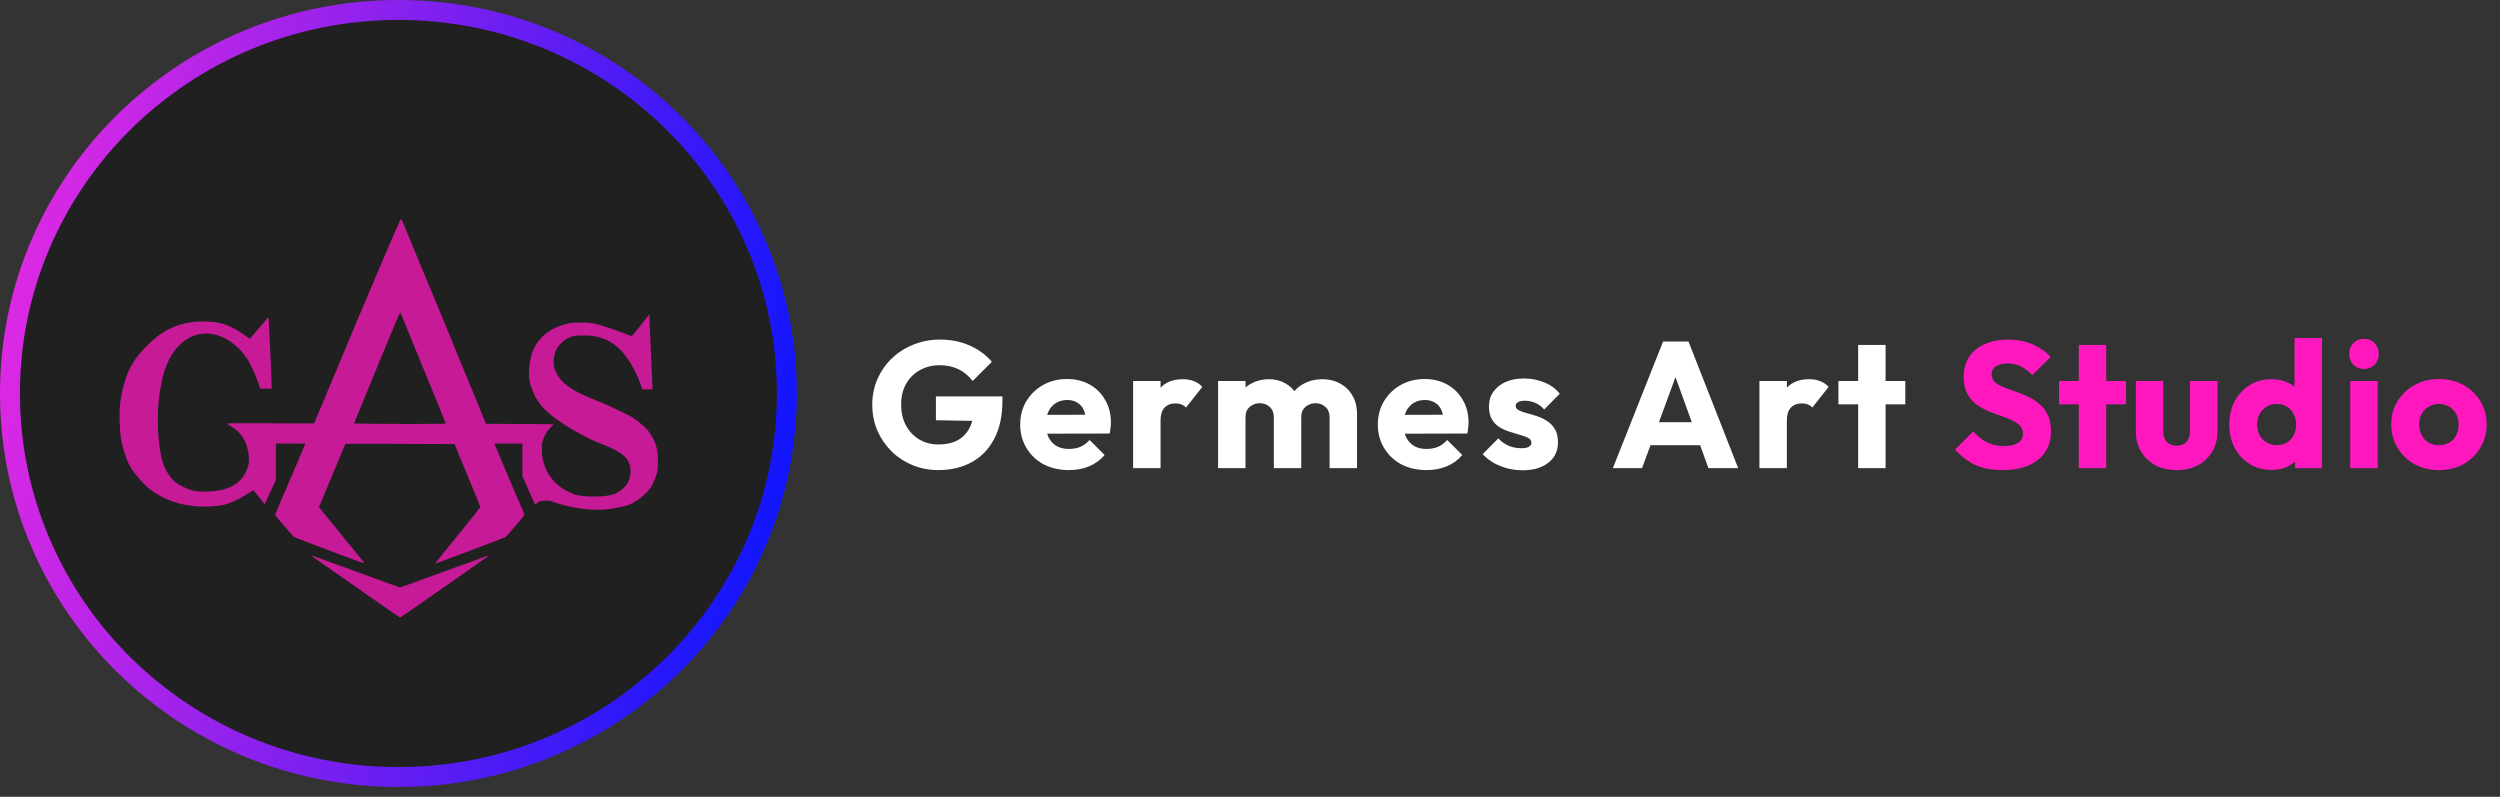 <svg width="251" height="80" viewBox="0 0 251 80" fill="none" xmlns="http://www.w3.org/2000/svg">
<rect x="0" y="0" width="251" height="80" fill="#333333" stroke="none"/>
<path d="M201.04 47.198C199.996 47.198 199.096 47.03 198.34 46.694C197.596 46.346 196.912 45.824 196.288 45.128L198.124 43.31C198.532 43.778 198.982 44.144 199.474 44.408C199.978 44.66 200.56 44.786 201.22 44.786C201.82 44.786 202.282 44.678 202.606 44.462C202.942 44.246 203.11 43.946 203.11 43.562C203.11 43.214 203.002 42.932 202.786 42.716C202.57 42.5 202.282 42.314 201.922 42.158C201.574 42.002 201.184 41.852 200.752 41.708C200.332 41.564 199.912 41.402 199.492 41.222C199.072 41.03 198.682 40.796 198.322 40.52C197.974 40.232 197.692 39.878 197.476 39.458C197.26 39.026 197.152 38.486 197.152 37.838C197.152 37.058 197.338 36.386 197.71 35.822C198.094 35.258 198.622 34.832 199.294 34.544C199.966 34.244 200.74 34.094 201.616 34.094C202.504 34.094 203.314 34.25 204.046 34.562C204.79 34.874 205.402 35.3 205.882 35.84L204.046 37.658C203.662 37.262 203.272 36.968 202.876 36.776C202.492 36.584 202.054 36.488 201.562 36.488C201.07 36.488 200.68 36.584 200.392 36.776C200.104 36.956 199.96 37.22 199.96 37.568C199.96 37.892 200.068 38.156 200.284 38.36C200.5 38.552 200.782 38.72 201.13 38.864C201.49 39.008 201.88 39.152 202.3 39.296C202.732 39.44 203.158 39.608 203.578 39.8C203.998 39.992 204.382 40.238 204.73 40.538C205.09 40.826 205.378 41.198 205.594 41.654C205.81 42.098 205.918 42.65 205.918 43.31C205.918 44.522 205.486 45.476 204.622 46.172C203.758 46.856 202.564 47.198 201.04 47.198ZM208.708 47V34.634H211.462V47H208.708ZM206.728 40.592V38.252H213.442V40.592H206.728ZM218.544 47.198C217.74 47.198 217.026 47.036 216.402 46.712C215.79 46.376 215.31 45.92 214.962 45.344C214.614 44.756 214.44 44.084 214.44 43.328V38.252H217.194V43.292C217.194 43.592 217.242 43.85 217.338 44.066C217.446 44.282 217.602 44.45 217.806 44.57C218.01 44.69 218.256 44.75 218.544 44.75C218.952 44.75 219.276 44.624 219.516 44.372C219.756 44.108 219.876 43.748 219.876 43.292V38.252H222.63V43.31C222.63 44.078 222.456 44.756 222.108 45.344C221.76 45.92 221.28 46.376 220.668 46.712C220.056 47.036 219.348 47.198 218.544 47.198ZM228.085 47.18C227.257 47.18 226.519 46.982 225.871 46.586C225.235 46.19 224.731 45.65 224.359 44.966C223.999 44.282 223.819 43.502 223.819 42.626C223.819 41.75 223.999 40.97 224.359 40.286C224.731 39.602 225.235 39.062 225.871 38.666C226.519 38.27 227.257 38.072 228.085 38.072C228.685 38.072 229.225 38.186 229.705 38.414C230.197 38.642 230.599 38.96 230.911 39.368C231.235 39.764 231.415 40.22 231.451 40.736V44.426C231.415 44.942 231.241 45.41 230.929 45.83C230.617 46.238 230.215 46.568 229.723 46.82C229.231 47.06 228.685 47.18 228.085 47.18ZM228.571 44.696C228.967 44.696 229.309 44.612 229.597 44.444C229.885 44.264 230.113 44.018 230.281 43.706C230.449 43.394 230.533 43.034 230.533 42.626C230.533 42.218 230.449 41.864 230.281 41.564C230.125 41.252 229.897 41.006 229.597 40.826C229.309 40.646 228.973 40.556 228.589 40.556C228.205 40.556 227.863 40.646 227.563 40.826C227.275 41.006 227.041 41.252 226.861 41.564C226.693 41.876 226.609 42.23 226.609 42.626C226.609 43.022 226.693 43.376 226.861 43.688C227.029 44 227.263 44.246 227.563 44.426C227.863 44.606 228.199 44.696 228.571 44.696ZM233.125 47H230.425V44.642L230.839 42.518L230.371 40.394V33.932H233.125V47ZM235.964 47V38.252H238.718V47H235.964ZM237.35 37.046C236.918 37.046 236.558 36.902 236.27 36.614C235.994 36.314 235.856 35.954 235.856 35.534C235.856 35.102 235.994 34.742 236.27 34.454C236.558 34.166 236.918 34.022 237.35 34.022C237.782 34.022 238.136 34.166 238.412 34.454C238.688 34.742 238.826 35.102 238.826 35.534C238.826 35.954 238.688 36.314 238.412 36.614C238.136 36.902 237.782 37.046 237.35 37.046ZM244.869 47.198C243.969 47.198 243.153 47 242.421 46.604C241.701 46.196 241.131 45.644 240.711 44.948C240.291 44.252 240.081 43.472 240.081 42.608C240.081 41.744 240.291 40.97 240.711 40.286C241.131 39.602 241.701 39.062 242.421 38.666C243.141 38.258 243.957 38.054 244.869 38.054C245.781 38.054 246.597 38.252 247.317 38.648C248.037 39.044 248.607 39.59 249.027 40.286C249.447 40.97 249.657 41.744 249.657 42.608C249.657 43.472 249.447 44.252 249.027 44.948C248.607 45.644 248.037 46.196 247.317 46.604C246.597 47 245.781 47.198 244.869 47.198ZM244.869 44.696C245.265 44.696 245.613 44.612 245.913 44.444C246.213 44.264 246.441 44.018 246.597 43.706C246.765 43.382 246.849 43.016 246.849 42.608C246.849 42.2 246.765 41.846 246.597 41.546C246.429 41.234 246.195 40.994 245.895 40.826C245.607 40.646 245.265 40.556 244.869 40.556C244.485 40.556 244.143 40.646 243.843 40.826C243.543 40.994 243.309 41.234 243.141 41.546C242.973 41.858 242.889 42.218 242.889 42.626C242.889 43.022 242.973 43.382 243.141 43.706C243.309 44.018 243.543 44.264 243.843 44.444C244.143 44.612 244.485 44.696 244.869 44.696Z" fill="#FE18BE"/>
<path d="M94.218 47.198C93.294 47.198 92.424 47.03 91.608 46.694C90.804 46.358 90.102 45.896 89.502 45.308C88.902 44.708 88.428 44.012 88.08 43.22C87.744 42.416 87.576 41.552 87.576 40.628C87.576 39.704 87.75 38.846 88.098 38.054C88.446 37.262 88.926 36.572 89.538 35.984C90.162 35.384 90.888 34.922 91.716 34.598C92.544 34.262 93.432 34.094 94.38 34.094C95.472 34.094 96.462 34.292 97.35 34.688C98.25 35.084 98.994 35.63 99.582 36.326L97.656 38.252C97.248 37.724 96.768 37.328 96.216 37.064C95.664 36.8 95.04 36.668 94.344 36.668C93.6 36.668 92.934 36.836 92.346 37.172C91.758 37.496 91.296 37.958 90.96 38.558C90.636 39.146 90.474 39.836 90.474 40.628C90.474 41.42 90.636 42.116 90.96 42.716C91.284 43.316 91.728 43.784 92.292 44.12C92.856 44.456 93.504 44.624 94.236 44.624C94.98 44.624 95.61 44.486 96.126 44.21C96.654 43.922 97.056 43.514 97.332 42.986C97.62 42.446 97.764 41.792 97.764 41.024L99.636 42.284L93.966 42.194V39.8H100.644V40.214C100.644 41.738 100.368 43.022 99.816 44.066C99.276 45.098 98.52 45.878 97.548 46.406C96.588 46.934 95.478 47.198 94.218 47.198ZM107.325 47.198C106.377 47.198 105.531 47.006 104.787 46.622C104.055 46.226 103.479 45.68 103.059 44.984C102.639 44.288 102.429 43.502 102.429 42.626C102.429 41.75 102.633 40.97 103.041 40.286C103.461 39.59 104.025 39.044 104.733 38.648C105.441 38.252 106.239 38.054 107.127 38.054C107.991 38.054 108.753 38.24 109.413 38.612C110.073 38.984 110.589 39.5 110.961 40.16C111.345 40.82 111.537 41.576 111.537 42.428C111.537 42.584 111.525 42.752 111.501 42.932C111.489 43.1 111.459 43.298 111.411 43.526L103.869 43.544V41.654L110.241 41.636L109.053 42.428C109.041 41.924 108.963 41.51 108.819 41.186C108.675 40.85 108.459 40.598 108.171 40.43C107.895 40.25 107.553 40.16 107.145 40.16C106.713 40.16 106.335 40.262 106.011 40.466C105.699 40.658 105.453 40.934 105.273 41.294C105.105 41.654 105.021 42.092 105.021 42.608C105.021 43.124 105.111 43.568 105.291 43.94C105.483 44.3 105.747 44.582 106.083 44.786C106.431 44.978 106.839 45.074 107.307 45.074C107.739 45.074 108.129 45.002 108.477 44.858C108.825 44.702 109.131 44.474 109.395 44.174L110.907 45.686C110.475 46.19 109.953 46.568 109.341 46.82C108.729 47.072 108.057 47.198 107.325 47.198ZM113.766 47V38.252H116.52V47H113.766ZM116.52 42.194L115.368 41.294C115.596 40.274 115.98 39.482 116.52 38.918C117.06 38.354 117.81 38.072 118.77 38.072C119.19 38.072 119.556 38.138 119.868 38.27C120.192 38.39 120.474 38.582 120.714 38.846L119.076 40.916C118.956 40.784 118.806 40.682 118.626 40.61C118.446 40.538 118.242 40.502 118.014 40.502C117.558 40.502 117.192 40.646 116.916 40.934C116.652 41.21 116.52 41.63 116.52 42.194ZM122.295 47V38.252H125.049V47H122.295ZM127.893 47V41.888C127.893 41.444 127.755 41.102 127.479 40.862C127.215 40.61 126.885 40.484 126.489 40.484C126.213 40.484 125.967 40.544 125.751 40.664C125.535 40.772 125.361 40.928 125.229 41.132C125.109 41.336 125.049 41.588 125.049 41.888L123.987 41.42C123.987 40.724 124.137 40.13 124.437 39.638C124.737 39.134 125.145 38.75 125.661 38.486C126.177 38.21 126.759 38.072 127.407 38.072C128.019 38.072 128.565 38.21 129.045 38.486C129.537 38.762 129.927 39.146 130.215 39.638C130.503 40.13 130.647 40.718 130.647 41.402V47H127.893ZM133.491 47V41.888C133.491 41.444 133.353 41.102 133.077 40.862C132.813 40.61 132.483 40.484 132.087 40.484C131.811 40.484 131.565 40.544 131.349 40.664C131.133 40.772 130.959 40.928 130.827 41.132C130.707 41.336 130.647 41.588 130.647 41.888L129.063 41.672C129.087 40.928 129.261 40.292 129.585 39.764C129.921 39.224 130.359 38.81 130.899 38.522C131.451 38.222 132.069 38.072 132.753 38.072C133.425 38.072 134.019 38.216 134.535 38.504C135.063 38.78 135.477 39.182 135.777 39.71C136.089 40.226 136.245 40.85 136.245 41.582V47H133.491ZM143.23 47.198C142.282 47.198 141.436 47.006 140.692 46.622C139.96 46.226 139.384 45.68 138.964 44.984C138.544 44.288 138.334 43.502 138.334 42.626C138.334 41.75 138.538 40.97 138.946 40.286C139.366 39.59 139.93 39.044 140.638 38.648C141.346 38.252 142.144 38.054 143.032 38.054C143.896 38.054 144.658 38.24 145.318 38.612C145.978 38.984 146.494 39.5 146.866 40.16C147.25 40.82 147.442 41.576 147.442 42.428C147.442 42.584 147.43 42.752 147.406 42.932C147.394 43.1 147.364 43.298 147.316 43.526L139.774 43.544V41.654L146.146 41.636L144.958 42.428C144.946 41.924 144.868 41.51 144.724 41.186C144.58 40.85 144.364 40.598 144.076 40.43C143.8 40.25 143.458 40.16 143.05 40.16C142.618 40.16 142.24 40.262 141.916 40.466C141.604 40.658 141.358 40.934 141.178 41.294C141.01 41.654 140.926 42.092 140.926 42.608C140.926 43.124 141.016 43.568 141.196 43.94C141.388 44.3 141.652 44.582 141.988 44.786C142.336 44.978 142.744 45.074 143.212 45.074C143.644 45.074 144.034 45.002 144.382 44.858C144.73 44.702 145.036 44.474 145.3 44.174L146.812 45.686C146.38 46.19 145.858 46.568 145.246 46.82C144.634 47.072 143.962 47.198 143.23 47.198ZM152.857 47.216C152.341 47.216 151.831 47.15 151.327 47.018C150.835 46.886 150.373 46.7 149.941 46.46C149.521 46.208 149.161 45.92 148.861 45.596L150.427 44.012C150.715 44.324 151.057 44.57 151.453 44.75C151.849 44.918 152.281 45.002 152.749 45.002C153.073 45.002 153.319 44.954 153.487 44.858C153.667 44.762 153.757 44.63 153.757 44.462C153.757 44.246 153.649 44.084 153.433 43.976C153.229 43.856 152.965 43.754 152.641 43.67C152.317 43.574 151.975 43.472 151.615 43.364C151.255 43.256 150.913 43.106 150.589 42.914C150.265 42.722 150.001 42.458 149.797 42.122C149.593 41.774 149.491 41.336 149.491 40.808C149.491 40.244 149.635 39.758 149.923 39.35C150.211 38.93 150.619 38.6 151.147 38.36C151.675 38.12 152.293 38 153.001 38C153.745 38 154.429 38.132 155.053 38.396C155.689 38.648 156.205 39.026 156.601 39.53L155.035 41.114C154.759 40.79 154.447 40.562 154.099 40.43C153.763 40.298 153.433 40.232 153.109 40.232C152.797 40.232 152.563 40.28 152.407 40.376C152.251 40.46 152.173 40.586 152.173 40.754C152.173 40.934 152.275 41.078 152.479 41.186C152.683 41.294 152.947 41.39 153.271 41.474C153.595 41.558 153.937 41.66 154.297 41.78C154.657 41.9 154.999 42.062 155.323 42.266C155.647 42.47 155.911 42.746 156.115 43.094C156.319 43.43 156.421 43.874 156.421 44.426C156.421 45.278 156.097 45.956 155.449 46.46C154.813 46.964 153.949 47.216 152.857 47.216ZM161.931 47L166.971 34.292H169.527L174.513 47H171.525L167.709 36.452H168.735L164.865 47H161.931ZM164.793 44.696V42.392H171.723V44.696H164.793ZM176.647 47V38.252H179.401V47H176.647ZM179.401 42.194L178.249 41.294C178.477 40.274 178.861 39.482 179.401 38.918C179.941 38.354 180.691 38.072 181.651 38.072C182.071 38.072 182.437 38.138 182.749 38.27C183.073 38.39 183.355 38.582 183.595 38.846L181.957 40.916C181.837 40.784 181.687 40.682 181.507 40.61C181.327 40.538 181.123 40.502 180.895 40.502C180.439 40.502 180.073 40.646 179.797 40.934C179.533 41.21 179.401 41.63 179.401 42.194ZM186.558 47V34.634H189.312V47H186.558ZM184.578 40.592V38.252H191.292V40.592H184.578Z" fill="white"/>
<path d="M79 39.506C79 60.761 61.551 78.012 40 78.012C18.449 78.012 1 60.761 1 39.506C1 18.252 18.449 1 40 1C61.551 1 79 18.252 79 39.506Z" fill="#202020" stroke="url(#paint0_linear_459_9)" stroke-width="2"/>
<path d="M40.082 22.311C39.928 22.644 38.715 25.434 38.519 25.917C38.454 26.074 38.007 27.129 37.524 28.259C36.09 31.625 35.36 33.349 35.307 33.5C35.282 33.578 35.045 34.151 34.784 34.769C34.523 35.388 34.198 36.161 34.062 36.486C33.926 36.812 33.3 38.3 32.674 39.795L31.537 42.513L27.162 42.499C23.496 42.488 22.791 42.492 22.805 42.535C22.813 42.56 22.952 42.656 23.11 42.749C23.664 43.068 24.057 43.425 24.354 43.89C24.583 44.245 24.676 44.445 24.794 44.856C24.952 45.393 24.991 45.643 24.991 46.108C24.991 46.455 24.977 46.569 24.894 46.841C24.555 47.964 23.854 48.68 22.727 49.055C22.058 49.281 21.178 49.384 20.266 49.352C19.601 49.327 19.361 49.277 18.76 49.041C17.855 48.683 17.387 48.319 16.918 47.621C16.514 47.009 16.292 46.426 16.131 45.536C15.927 44.409 15.852 43.49 15.848 42.12C15.848 40.607 15.952 39.634 16.26 38.221C16.607 36.622 17.168 35.481 18.03 34.637C19.114 33.571 20.502 33.228 21.893 33.682C23.027 34.05 24.057 34.877 24.812 36.021C25.191 36.601 25.824 38.003 26.032 38.74L26.11 39.008L26.694 39.019L27.28 39.029L27.255 38.25C27.198 36.383 26.98 31.836 26.948 31.836C26.937 31.836 26.518 32.326 26.017 32.927C25.52 33.528 25.098 34.018 25.08 34.018C25.066 34.018 24.869 33.882 24.651 33.718C23.66 32.988 22.855 32.595 21.958 32.412C21.164 32.251 20.005 32.226 19.168 32.355C18.266 32.491 17.601 32.709 16.832 33.113C16.081 33.51 15.38 34.065 14.55 34.923C13.853 35.642 13.38 36.293 12.98 37.094C12.662 37.731 12.3 38.965 12.125 40.027C11.989 40.857 11.964 41.834 12.05 43.064C12.111 43.951 12.132 44.076 12.318 44.806C12.576 45.808 12.794 46.376 13.134 46.949C13.524 47.603 14.4 48.605 15.004 49.08C16.403 50.189 18.166 50.794 20.169 50.855C20.838 50.872 21.765 50.815 22.315 50.719C22.981 50.601 23.986 50.146 24.877 49.556C25.155 49.37 25.399 49.22 25.413 49.22C25.442 49.22 26.164 50.082 26.411 50.411L26.568 50.622L26.629 50.5C26.661 50.436 26.915 49.889 27.194 49.288L27.699 48.197V46.366V44.534H29.183H30.664L30.592 44.702C30.553 44.799 30.16 45.718 29.72 46.752C29.28 47.786 28.621 49.32 28.257 50.168C27.609 51.666 27.595 51.706 27.659 51.777C27.695 51.817 28.103 52.292 28.564 52.833C29.026 53.373 29.444 53.848 29.491 53.891C29.605 53.991 36.448 56.567 36.523 56.538C36.573 56.517 36.573 56.51 36.526 56.452C36.498 56.42 36.265 56.134 36.011 55.819C35.754 55.504 34.967 54.539 34.262 53.673C32.12 51.044 32.023 50.926 32.037 50.887C32.155 50.583 34.652 44.581 34.67 44.563C34.681 44.548 37.156 44.548 40.164 44.563L45.636 44.588L45.873 45.16C47.751 49.692 48.23 50.862 48.23 50.908C48.23 50.94 47.218 52.21 45.976 53.73C44.739 55.251 43.723 56.506 43.723 56.524C43.723 56.538 43.748 56.553 43.78 56.553C43.859 56.553 50.655 53.988 50.762 53.92C50.866 53.852 52.644 51.774 52.658 51.702C52.665 51.67 52.576 51.434 52.458 51.176C52.34 50.915 52.032 50.214 51.778 49.613C51.349 48.608 49.811 44.978 49.685 44.667L49.628 44.534H51.041H52.45V46.176V47.818L53.087 49.245L53.72 50.676L53.874 50.543C54.142 50.304 54.239 50.275 54.74 50.275H55.187L55.974 50.533C57.683 51.083 59.801 51.316 61.196 51.101C61.879 50.998 62.855 50.794 63.049 50.719C63.678 50.472 64.319 50.043 64.844 49.517C65.306 49.055 65.542 48.676 65.785 48.004C66.035 47.321 66.057 47.199 66.053 46.376C66.053 45.275 65.928 44.699 65.535 43.962C65.202 43.336 64.844 42.932 64.079 42.324C63.635 41.97 63.439 41.852 62.483 41.383C61.382 40.839 60.863 40.607 59.962 40.249C57.816 39.394 56.796 38.776 56.163 37.953C55.952 37.674 55.734 37.234 55.648 36.916C55.559 36.569 55.566 35.971 55.663 35.617C55.809 35.095 55.967 34.823 56.328 34.462C56.696 34.097 57.025 33.9 57.515 33.761C57.769 33.689 57.873 33.678 58.531 33.678C59.136 33.678 59.34 33.693 59.701 33.761C60.852 33.972 61.8 34.523 62.562 35.42C63.256 36.232 64.032 37.66 64.358 38.715C64.483 39.126 64.433 39.097 65.005 39.097H65.506V38.944C65.506 38.861 65.449 37.563 65.381 36.057C65.313 34.551 65.245 32.924 65.231 32.437L65.209 31.554L64.923 31.901C64.766 32.09 64.379 32.58 64.064 32.988C63.628 33.553 63.471 33.732 63.413 33.732C63.371 33.732 63.07 33.625 62.748 33.496C62.069 33.224 60.788 32.788 60.133 32.609C59.411 32.412 58.982 32.362 58.13 32.384C57.572 32.394 57.326 32.416 57.065 32.477C56.113 32.684 55.362 33.035 54.711 33.564C54.303 33.897 53.817 34.519 53.592 34.998C53.184 35.867 52.998 37.388 53.184 38.31C53.252 38.632 53.502 39.344 53.674 39.688C54.357 41.065 55.691 42.177 58.442 43.669C59.103 44.026 59.658 44.28 60.588 44.649C61.31 44.935 61.779 45.167 62.226 45.45C63.163 46.054 63.492 46.902 63.217 47.993C63.135 48.304 63.059 48.458 62.841 48.748C62.659 48.987 62.215 49.345 61.897 49.502C61.393 49.753 60.477 49.882 59.372 49.853C58.266 49.824 57.819 49.735 57.075 49.381C55.924 48.834 55.069 47.897 54.668 46.734C54.464 46.154 54.4 45.75 54.4 45.106C54.4 44.548 54.407 44.498 54.504 44.212C54.697 43.64 54.929 43.264 55.333 42.86C55.48 42.721 55.594 42.599 55.587 42.596C55.584 42.592 54.053 42.578 52.186 42.567L48.791 42.549L47.883 40.331C47.382 39.112 46.563 37.116 46.059 35.896C45.554 34.676 45.107 33.582 45.064 33.464C45.021 33.346 44.678 32.516 44.306 31.622C43.93 30.727 43.333 29.286 42.972 28.421C42.614 27.555 41.97 26.003 41.541 24.969C41.112 23.935 40.686 22.905 40.593 22.68C40.393 22.193 40.3 22 40.257 22C40.243 22 40.164 22.14 40.082 22.311ZM40.332 31.683C43.619 39.713 44.76 42.503 44.76 42.531C44.76 42.571 38.654 42.574 36.687 42.535L35.539 42.513L36.541 40.081C37.091 38.743 37.853 36.891 38.232 35.968C39.456 32.995 40.142 31.371 40.178 31.371C40.193 31.371 40.261 31.511 40.332 31.683Z" fill="#C71A97"/>
<path d="M31.258 55.794C31.3 55.837 32.22 56.484 34.656 58.18C35.639 58.867 37.274 60.004 38.286 60.712C39.298 61.42 40.142 62 40.164 62C40.185 62 41.344 61.206 42.739 60.23C44.138 59.257 46.116 57.876 47.139 57.164C48.162 56.449 49.024 55.841 49.053 55.812C49.099 55.762 49.095 55.758 49.017 55.773C48.967 55.783 46.967 56.51 44.574 57.386C42.181 58.266 40.196 58.985 40.164 58.985C40.132 58.985 38.147 58.266 35.754 57.386C33.361 56.51 31.361 55.783 31.311 55.773C31.25 55.762 31.233 55.769 31.258 55.794Z" fill="#C71A97"/>
<defs>
<linearGradient id="paint0_linear_459_9" x1="-5.763" y1="-7.901" x2="92.646" y2="10.178" gradientUnits="userSpaceOnUse">
<stop stop-color="#FF2CDF"/>
<stop offset="1" stop-color="#0014FF"/>
</linearGradient>
</defs>
</svg>
